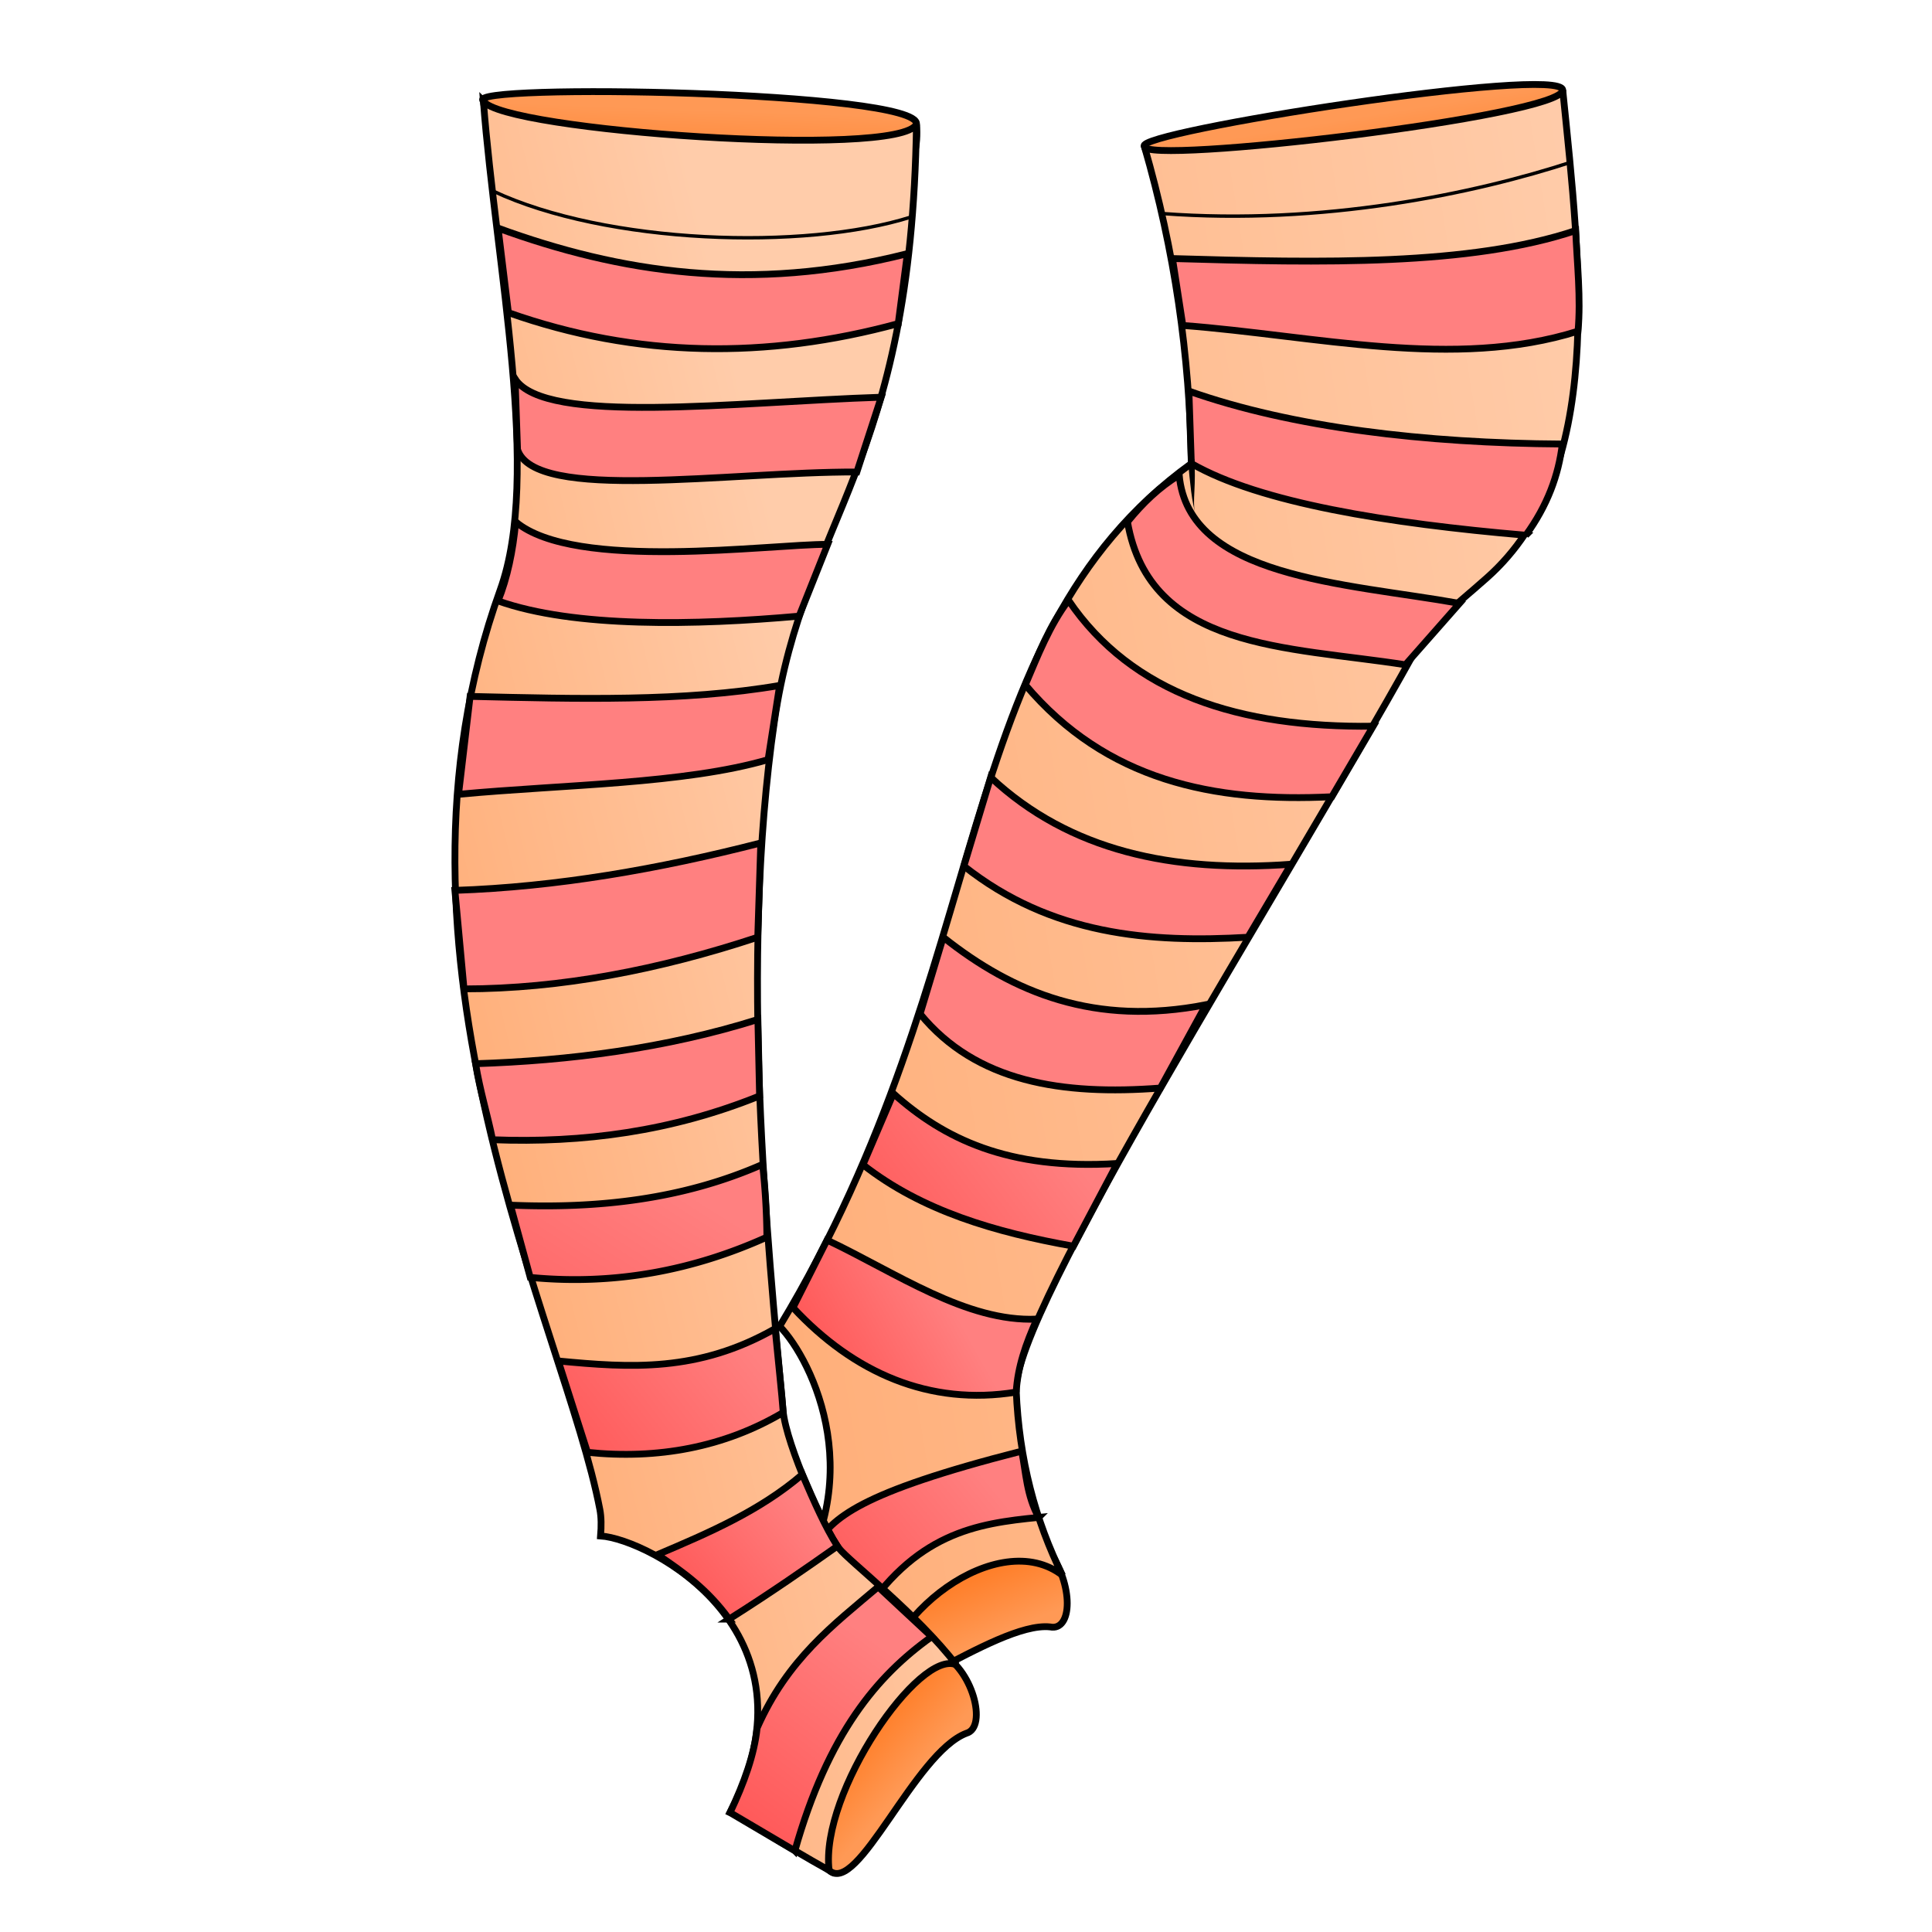 <svg cursor="default" version="1.1" viewBox="0 0 256 256" xmlns="http://www.w3.org/2000/svg" xmlns:xlink="http://www.w3.org/1999/xlink">
 <defs>
  <linearGradient id="innoGrad3">
   <stop stop-color="#f95" offset="0"/>
   <stop stop-color="#fca" offset="1"/>
  </linearGradient>
  <linearGradient id="innoGrad1">
   <stop stop-color="#f55" offset="0"/>
   <stop stop-color="#ff8080" offset="1"/>
  </linearGradient>
  <linearGradient id="innoGrad2">
   <stop stop-color="#f95" offset="0"/>
   <stop stop-color="#ff7f2a" offset="1"/>
  </linearGradient>
  <linearGradient id="linearGradient961" x1="-153.54" x2="-160.36" y1="1056.5" y2="1050.6" gradientTransform="translate(260.68 77.4) scale(.902)" gradientUnits="userSpaceOnUse" xlink:href="#innoGrad2"/>
  <linearGradient id="linearGradient971" x1="-184.6" x2="-184.98" y1="813.21" y2="823.82" gradientTransform="translate(260.68 77.4) scale(.902)" gradientUnits="userSpaceOnUse" xlink:href="#innoGrad2"/>
  <linearGradient id="linearGradient971-0" x1="-184.6" x2="-184.98" y1="813.21" y2="823.82" gradientTransform="rotate(-11.495 395.97 -948.54) scale(.902)" gradientUnits="userSpaceOnUse" xlink:href="#innoGrad2"/>
  <linearGradient id="linearGradient961-7" x1="-153.54" x2="-160.36" y1="1056.5" y2="1050.6" gradientTransform="rotate(26.943 -131.3 1543.7) scale(.902)" gradientUnits="userSpaceOnUse" xlink:href="#innoGrad2"/>
  <linearGradient id="linearGradient1105" x1="4.72" x2="230.08" y1="975.03" y2="938.39" gradientUnits="userSpaceOnUse" xlink:href="#innoGrad3"/>
  <linearGradient id="linearGradient1113" x1="35.836" x2="133.75" y1="1018.2" y2="994.57" gradientUnits="userSpaceOnUse" xlink:href="#innoGrad3"/>
  <linearGradient id="linearGradient1121" x1="91.25" x2="107.8" y1="1011.5" y2="997.82" gradientUnits="userSpaceOnUse" xlink:href="#innoGrad1"/>
  <linearGradient id="linearGradient1129" x1="96.607" x2="116.25" y1="1040.4" y2="1014" gradientUnits="userSpaceOnUse" xlink:href="#innoGrad1"/>
  <linearGradient id="linearGradient1137" x1="76.071" x2="99.821" y1="994.33" y2="975.58" gradientUnits="userSpaceOnUse" xlink:href="#innoGrad1"/>
  <linearGradient id="linearGradient1145" x1="71.071" x2="93.571" y1="991.83" y2="955.76" gradientUnits="userSpaceOnUse" xlink:href="#innoGrad1"/>
  <linearGradient id="linearGradient1153" x1="108.75" x2="130.89" y1="1010.8" y2="992.54" gradientUnits="userSpaceOnUse" xlink:href="#innoGrad1"/>
  <linearGradient id="linearGradient1161" x1="109.46" x2="127.32" y1="981.47" y2="971.47" gradientUnits="userSpaceOnUse" xlink:href="#innoGrad1"/>
  <linearGradient id="linearGradient1169" x1="116.25" x2="141.25" y1="967.36" y2="948.43" gradientUnits="userSpaceOnUse" xlink:href="#innoGrad1"/>
 </defs>
 <g fill-rule="evenodd" stroke="#000" stroke-width=".902">
  <path transform="translate(0 -796.36)" d="M64.05 809.736c1.45 15.815 59.489 26.126 57.387 3.077.538-4.399-60.396-5.446-57.387-3.077z" fill="url(#linearGradient971)"/>
  <path transform="translate(0 -796.36)" d="M112.71 1020.57c1.81 4.807 19.144-9.417 26.434-8.635 2.914.595 3.252-5.485-.335-10.405-15.346-1.018-31.287 9.892-26.099 19.04z" fill="url(#linearGradient961-7)"/>
  <path transform="translate(0 -796.36)" d="M109.86 1044.19c3.792 3.465 11.331-15.555 18.184-18.161 2.868-.79.807-8.736-3.545-10.637-14.141 6.046-23.409 22.995-14.638 28.799z" fill="url(#linearGradient961)"/>
  <path transform="translate(0 -796.36)" d="m151.63 815.74c4.574 15.21 55.402 13.27 55.437-7.448-0.193-3.328-56.877 5.565-55.437 7.448z" fill="url(#linearGradient971-0)"/>
  <path transform="translate(0 -796.36)" d="M207.07 808.295c2.42 23.803 5.716 50.633-10.049 64.63-4.837 4.296-7.441 5.982-9.67 9.993-18.184 32.74-53.121 87.236-52.699 97.663.37 9.135 2.543 17.3 6.14 24.53-8.415-6.557-24.288 5.159-24.653 16.685-5.234-2.65-8.7-5.937-12.494-13.05 12.061-15.634 4.046-32.162-.34-36.643 28.897-47.933 22.267-91.013 54.554-114.326-.196-14.338-2.25-28.306-6.226-42.034-.346 2.531 55.46-3.982 55.437-7.448z" fill="url(#linearGradient1105)"/>
  <path transform="translate(0 -796.36)" d="M137.634 997.423c-8.242.808-16.452 2.026-23.852 13.779l-5.802-9.992c2.38-3.723 5.65-7.007 27.397-12.57.577 2.873.651 5.909 2.257 8.783z" fill="url(#linearGradient1153)"/>
  <path transform="translate(0 -796.36)" d="M64.05 809.736c2.32 3.95 55.189 7.685 57.387 3.077-.665 45.5-14.871 52.09-18.817 79.076-4.696 32.121-.9 69.221 1.14 91.394.423 4.602 5.603 15.925 7.407 18.233 1.323 1.692 10.334 8.65 15.562 15.447-4.852-2.214-18.124 16.931-16.868 27.228-6.238-3.486-11.685-7.006-11.685-7.006-.457-.246-.94-.468-1.442-.67 12.587-24.108-10.714-36.199-17.158-36.635.111-1.317.101-2.495-.09-3.492-4.66-24.378-30.764-73.226-13.207-121.868 5.489-15.207-.531-42.708-2.23-64.784z" fill="url(#linearGradient1113)"/>
  <path transform="translate(0 -796.36)" d="m105.32 1041.6-8.586-5.064c1.871-3.93 3.22-7.711 3.59-11.213 4.033-9.148 10.139-13.69 16.036-18.694l7.091 6.607c-7.192 5.126-13.714 12.776-18.13 28.365z" fill="url(#linearGradient1129)"/>
  <path transform="translate(0 -796.36)" d="m96.618 1010.9c5.723-3.627 10.1-6.677 14.343-9.67-1.609-2.52-3.099-5.904-4.646-9.5-5.617 4.816-12.326 7.705-19.205 10.628 3.523 2.358 6.661 4.643 9.508 8.542z" fill="url(#linearGradient1121)"/>
  <path transform="translate(0 -796.36)" d="M77.843 988.8l-3.868-12.104c9.567.914 18.535 1.517 28.731-4.28.363 3.735.927 8.984 1.074 11.102-7.77 4.613-16.663 6.256-25.937 5.282z" fill="url(#linearGradient1137)"/>
  <path transform="translate(0 -796.36)" d="M70.256 965.62c11.199 1.097 21.68-.961 31.359-5.332a92.803 92.803 0 0 0-.57-9.642c-10.585 4.66-21.916 5.894-33.41 5.401z" fill="url(#linearGradient1145)"/>
  <path d="M65.272 151.02c11.993.475 23.812-1.124 35.375-5.802l-.224-10.13c-12.212 3.832-24.98 5.459-37.407 5.86.609 3.692 1.57 6.717 2.256 10.072zM61.485 131.036l-1.209-13.054c13.511-.461 27.022-2.82 40.532-6.285l-.403 12.49c-13.022 4.305-26.112 6.839-38.92 6.849zM60.76 105.25c14.009-1.306 29.895-1.36 41.015-4.593l1.531-9.83C90.621 93 76.441 92.613 62.291 92.276zM65.998 79.626c10.081 3.579 26.214 3.24 39.887 2.014l3.787-9.508c-7.665-.036-33.51 3.6-41.338-2.982-.366 3.905-1.111 7.43-2.336 10.476zM68.576 59.561l-.322-9.347c4.01 6.175 29.073 3.054 48.51 2.417l-3.224 9.912c-16.97-.055-42.726 4.051-44.964-2.982zM65.998 30.23l1.37 11.2c16.996 6.006 34.225 6.188 51.652 1.451l1.208-9.267c-20.779 5.26-38.157 2.479-54.23-3.384z" fill="#ff8080"/>
 </g>
 <path d="m65.356 25.329c14.941 7.014 41.218 7.92 55.384 3.418" fill="none" stroke="#000" stroke-width=".451"/>
 <g fill-rule="evenodd" stroke="#000" stroke-width=".902">
  <path transform="translate(0 -796.36)" d="m134.65 980.82c-11.465 1.872-21.545-2.547-29.573-11.2l4.513-8.945c9.15 4.332 18.452 10.89 27.8 10.475-1.485 3.31-2.54 6.347-2.74 9.67z" fill="url(#linearGradient1161)"/>
  <path transform="translate(0 -796.36)" d="m114.35 950.69 4.029-9.428c6.61 5.921 15.143 10.179 29.653 9.267l-5.801 10.959c-10.347-1.845-20.096-4.685-27.881-10.798z" fill="url(#linearGradient1169)"/>
  <path d="M121.92 134.34l3.062-10.153c9.302 7.401 20.16 11.814 34.811 8.944l-6.043 11.04c-12.971.991-24.419-.772-31.83-9.831zM127.722 114.759l3.546-11.765c10.465 9.798 24.192 12.666 39.806 11.523l-5.72 9.67c-13.004.772-26.104-.288-37.632-9.428zM135.86 90.746c1.663-3.917 3.23-7.905 5.722-11.2 8.449 12.431 22.697 16.906 40.37 16.68l-5.479 9.347c-15.626.778-29.905-2.133-40.612-14.827zM149.398 69.15c2.943 17 21.18 16.484 36.826 18.937l7.171-8.139c-15.197-2.706-35.913-3.35-37.147-17.002-2.632 1.603-4.861 3.743-6.85 6.204zM202.178 70.923c-18.262-1.567-35.268-4.3-44.319-9.508l-.322-9.59c13.683 4.834 31.289 6.897 49.476 7.011-.486 4.131-1.986 8.17-4.835 12.087zM156.731 43.123l-1.37-8.864c19.853.59 39.467.967 53.425-3.707.182 4.408.707 8.923.309 13.33-16.401 5.162-34.782.577-52.364-.76z" fill="#ff8080"/>
 </g>
 <path d="m154.02 28.296c21.2 1.597 41.41-2.629 54.284-6.85" fill="none" stroke="#000" stroke-width=".451"/>
 <path d="M157.829 60.866l-.426.031c.079 1.078.312 3.301.432 4.227.196 1.51.301 1.726.475 2.682-.13-.72-.11-1.44-.048-2.7.065-1.318.101-2.789-.007-4.271l-.426.031z"/>
</svg>
